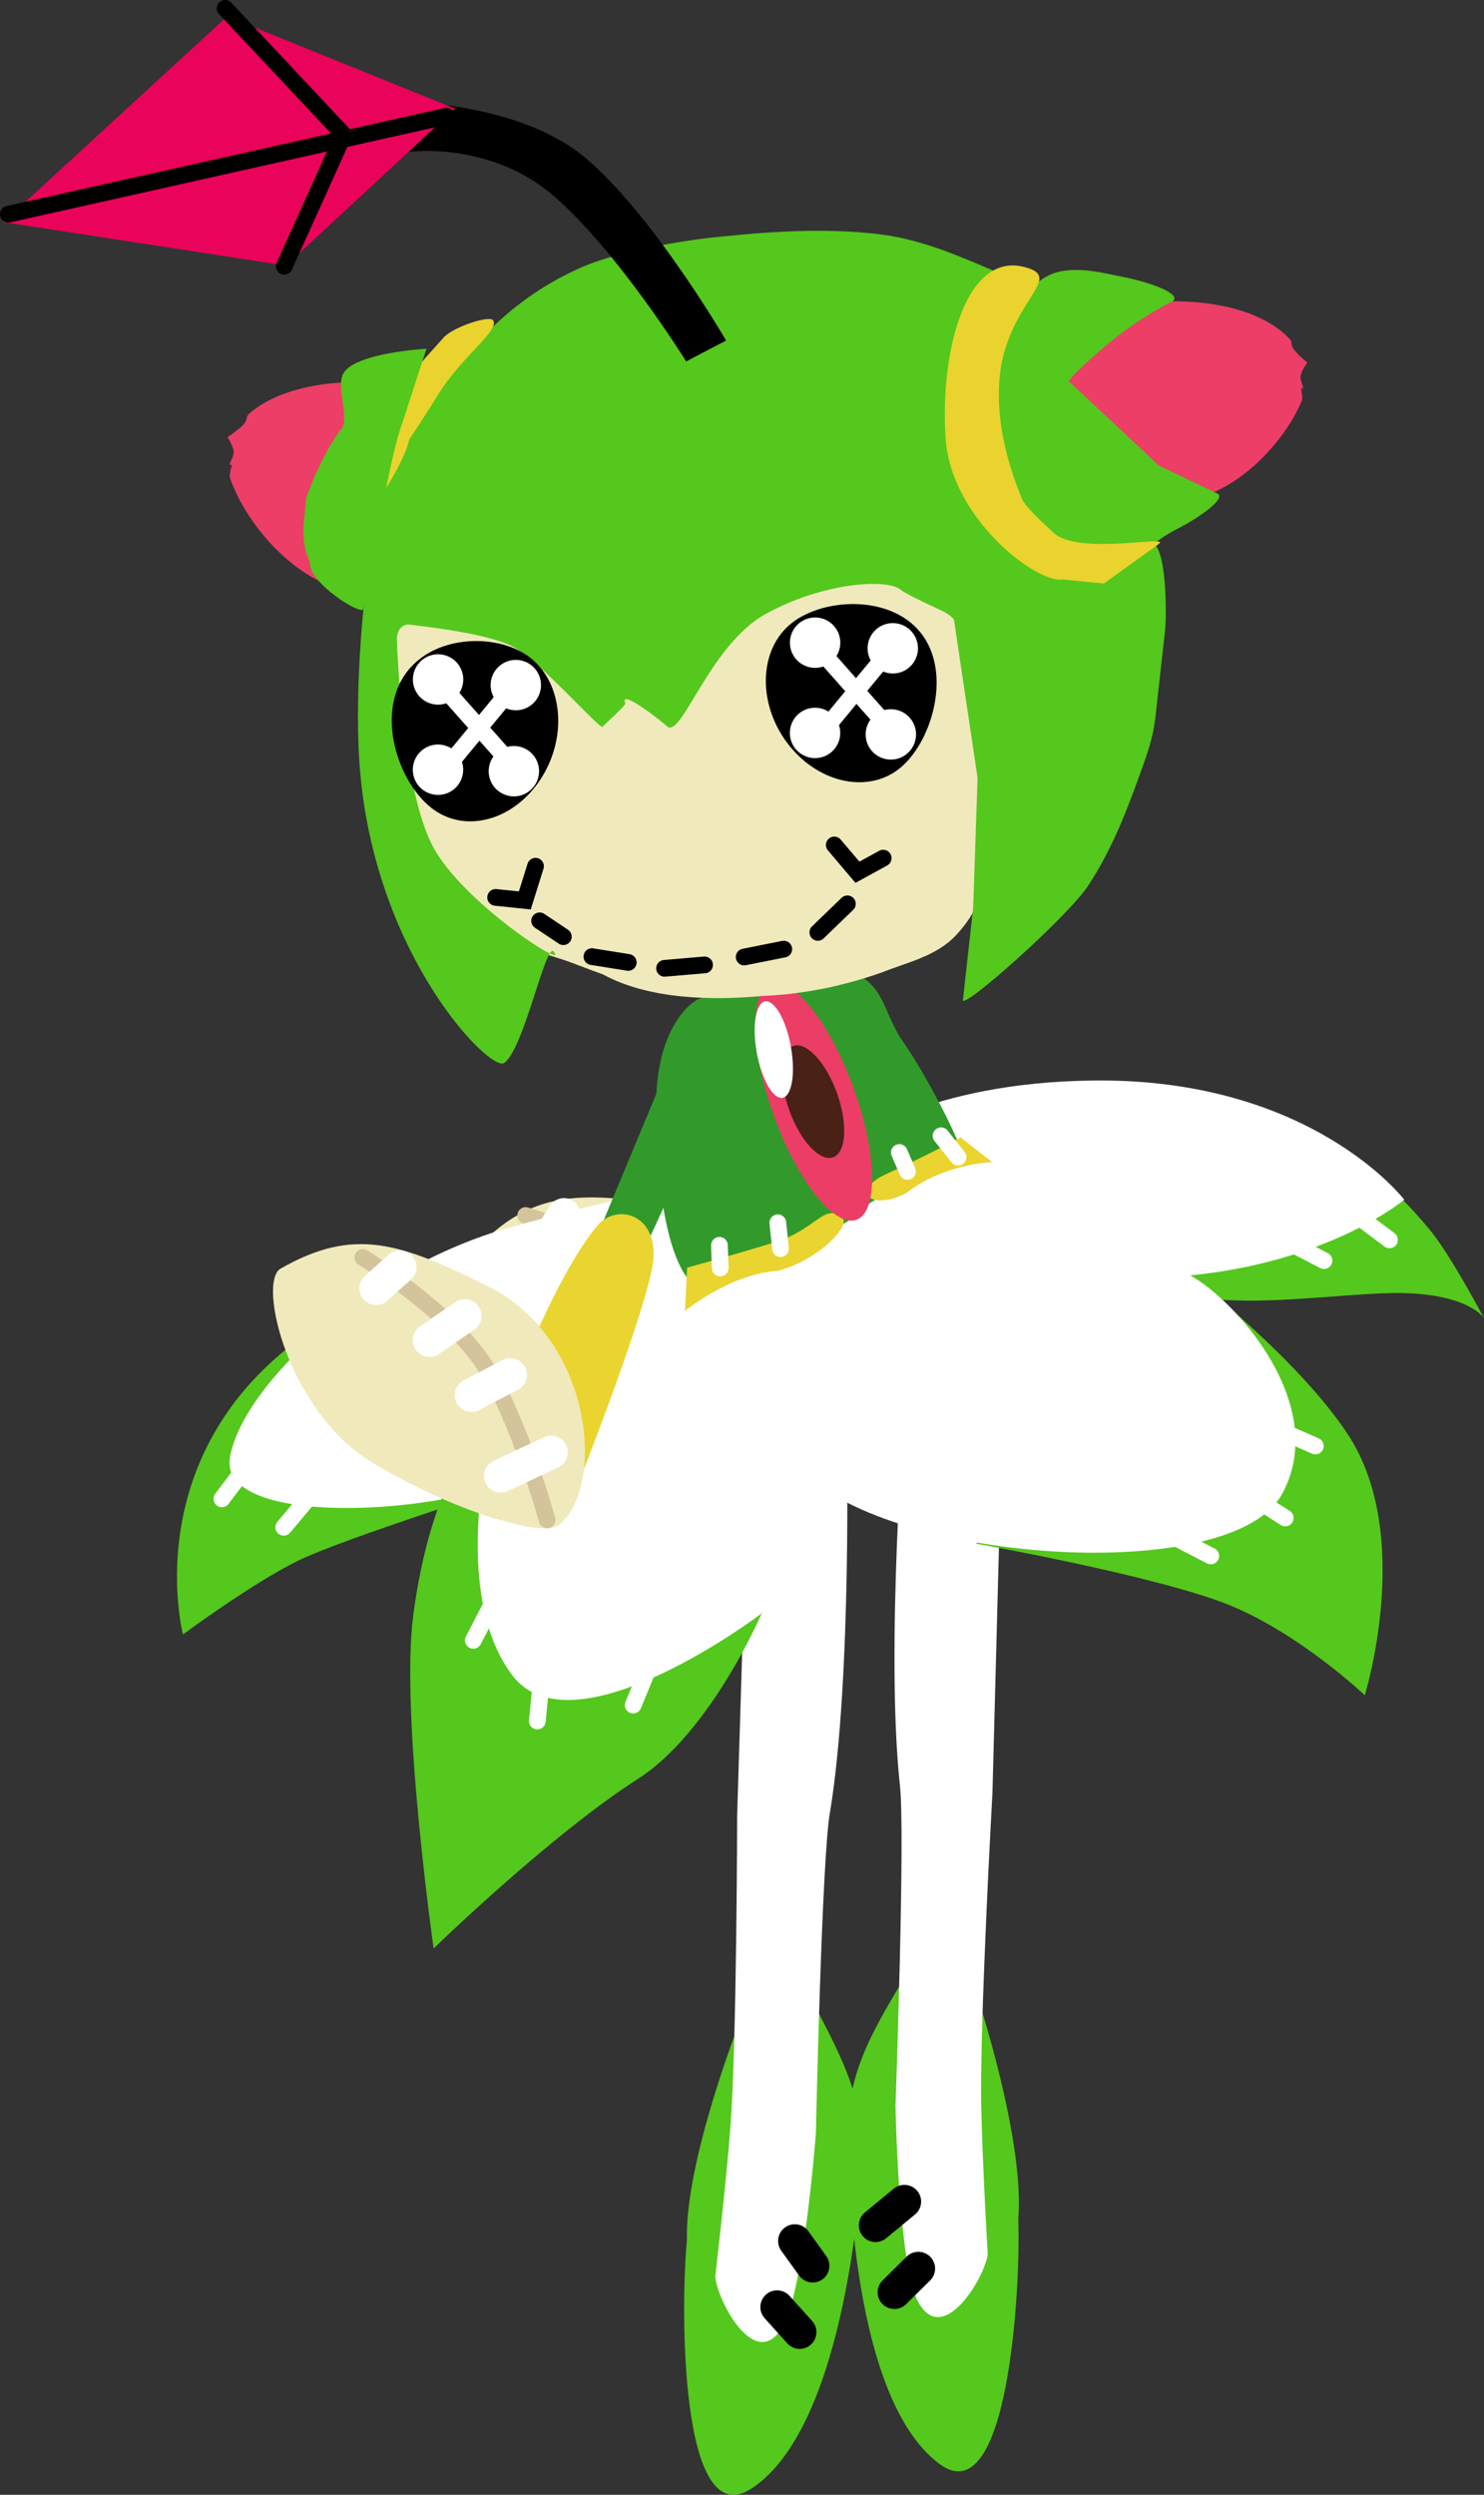 <svg version="1.1" xmlns="http://www.w3.org/2000/svg" xmlns:xlink="http://www.w3.org/1999/xlink" width="22.183" height="37.291" viewBox="0,0,22.183,37.291"><rect x="0" y="0" width="22.183" height="37.291" fill="#333333" stroke="none"/><g transform="translate(-228.12,-163.138)"><g data-paper-data="{&quot;isPaintingLayer&quot;:true}" fill-rule="nonzero" stroke-linejoin="miter" stroke-miterlimit="10" stroke-dasharray="" stroke-dashoffset="0" style="mix-blend-mode: normal"><g data-paper-data="{&quot;index&quot;:null}"><g stroke="#ffffff" stroke-width="0" stroke-linecap="butt"><path d="M240.567,179.956l-0.717,-0.14l0.413,-2.691l0.768,0.385z" data-paper-data="{&quot;index&quot;:null}" fill="#319a2b"/><path d="M240.718,180.063c0.125,0.592 -0.28,3.589 -0.28,3.589l-1.334,-0.759c0,0 0.219,-2.104 0.684,-3.066c0.193,-0.398 0.797,-0.398 0.93,0.236z" data-paper-data="{&quot;index&quot;:null}" fill="#ead42f"/><path d="M237.362,184.199c-1.424,-0.352 -2.433,-2.064 -2.16,-2.358c0.864,-0.929 1.598,-0.901 3.046,-0.666c1.754,0.285 2.579,2.398 2.051,3.103c-0.173,0.231 -1.514,0.274 -2.938,-0.079z" data-paper-data="{&quot;index&quot;:null}" fill="#f0e9bb"/></g><path d="M235.978,181.307c0,0 1.464,0.419 2.185,1.065c0.721,0.645 1.521,1.977 1.521,1.977" data-paper-data="{&quot;index&quot;:null}" fill="none" stroke="#d3c49c" stroke-width="0.25" stroke-linecap="round"/><path d="M238.84,183.901l0.629,-0.539" data-paper-data="{&quot;index&quot;:null}" fill="none" stroke="#ffffff" stroke-width="0.5" stroke-linecap="round"/><path d="M238.572,182.408l-0.477,0.448" data-paper-data="{&quot;index&quot;:null}" fill="none" stroke="#ffffff" stroke-width="0.5" stroke-linecap="round"/><path d="M237.271,182.232l0.41,-0.491" data-paper-data="{&quot;index&quot;:null}" fill="none" stroke="#ffffff" stroke-width="0.5" stroke-linecap="round"/><path d="M236.55,181.297l-0.257,0.401" data-paper-data="{&quot;index&quot;:null}" fill="none" stroke="#ffffff" stroke-width="0.5" stroke-linecap="round"/></g><g data-paper-data="{&quot;index&quot;:null}"><g data-paper-data="{&quot;index&quot;:null}" stroke="none" stroke-width="0" stroke-linecap="butt"><path d="M239.352,200.336c-1.068,0.696 -1.062,-2.691 -0.964,-3.711c-0.032,-1.191 0.799,-3.291 0.799,-3.291c0,0 0.488,-1.483 0.929,-0.58c0.205,0.42 0.432,0.815 0.606,1.224c0.199,0.47 0.329,0.958 0.276,1.525c0,0 -0.184,3.88 -1.645,4.833z" data-paper-data="{&quot;index&quot;:null}" fill="#54c81c"/><path d="M239.139,190.279l0.173,-5.619l1.465,-0.085c0,0 0.082,3.621 -0.248,5.639c-0.124,0.636 -0.213,4.809 -0.213,4.809c0,0 -0.176,2.343 -0.496,2.893c-0.407,0.699 -0.98,-0.39 -1.008,-0.75c0,0 0.159,-1.36 0.225,-2.214c0.097,-1.261 0.102,-4.674 0.102,-4.674z" data-paper-data="{&quot;index&quot;:null}" fill="#ffffff"/></g><path d="M240.074,197.998l-0.338,-0.375" fill="none" stroke="#000000" stroke-width="0.5" stroke-linecap="round"/><path d="M240.001,196.635l0.267,0.371" fill="none" stroke="#000000" stroke-width="0.5" stroke-linecap="round"/></g><g data-paper-data="{&quot;index&quot;:null}"><g data-paper-data="{&quot;index&quot;:null}" stroke="none" stroke-width="0" stroke-linecap="butt"><path d="M242.165,199.969c-1.405,-1.036 -1.365,-4.92 -1.365,-4.92c-0.021,-0.569 0.137,-1.049 0.363,-1.506c0.197,-0.398 0.446,-0.779 0.675,-1.187c0.492,-0.876 0.894,0.632 0.894,0.632c0,0 0.71,2.144 0.609,3.331c0.038,1.024 -0.15,4.406 -1.176,3.65z" data-paper-data="{&quot;index&quot;:null}" fill="#54c81c"/><path d="M242.955,189.941c0,0 -0.191,3.408 -0.167,4.672c0.016,0.856 0.097,2.223 0.097,2.223c-0.049,0.357 -0.684,1.411 -1.05,0.69c-0.288,-0.567 -0.329,-2.916 -0.329,-2.916c0,0 0.151,-4.171 0.063,-4.813c-0.213,-2.033 0.077,-5.644 0.077,-5.644l1.458,0.169l-0.149,5.619z" data-paper-data="{&quot;index&quot;:null}" fill="#ffffff"/></g><path d="M241.639,196.046l-0.431,0.355" fill="none" stroke="#000000" stroke-width="0.5" stroke-linecap="round"/><path d="M241.489,197.402l0.359,-0.355" fill="none" stroke="#000000" stroke-width="0.5" stroke-linecap="round"/></g><g data-paper-data="{&quot;index&quot;:null}"><g data-paper-data="{&quot;index&quot;:null}" stroke="none" stroke-width="0" stroke-linecap="butt"><path d="M243.265,182.071c0,0 5.326,-1.042 5.467,-1.154c0.141,-0.112 0.449,0.233 0.759,0.602c0.31,0.369 0.812,1.323 0.812,1.323c0,0 -0.214,-0.356 -1.224,-0.376c-0.598,-0.012 -1.663,0.137 -2.484,0.11c-1.49,-0.049 -3.33,-0.506 -3.33,-0.506z" fill="#54c81c"/><path d="M244.457,182.219c-4.217,-0.292 -5.129,-2.02 -5.129,-2.02c0,0 -0.305,-0.172 1.15,-0.034c0.5,0.048 1.447,-0.848 3.993,-0.876c3.257,-0.036 4.64,1.782 4.64,1.782c0,0 -1.618,1.358 -4.653,1.148z" fill="#ffffff"/></g><path d="M247.911,181.981l-0.602,-0.312" fill="none" stroke="#ffffff" stroke-width="0.25" stroke-linecap="round"/><path d="M248.89,181.671l-0.471,-0.354" fill="none" stroke="#ffffff" stroke-width="0.25" stroke-linecap="round"/></g><g data-paper-data="{&quot;index&quot;:null}"><g data-paper-data="{&quot;index&quot;:null}" stroke="none" stroke-width="0" stroke-linecap="butt"><path d="M248.521,188.478c0,0 -0.923,-0.878 -1.964,-1.323c-1.041,-0.445 -3.846,-0.943 -3.846,-0.943l3.208,-4.006c0,0 1.607,1.239 2.354,2.38c0.988,1.51 0.248,3.892 0.248,3.892z" fill="#54c81c"/><path d="M247.281,185.476c-0.702,1.272 -5.115,1.063 -6.812,-0.06c-1.814,-1.2 -2.216,-4.567 -2.216,-4.567l0.688,-0.548c0,0 0.794,0.906 2.718,0.785c2.821,-0.178 3.593,0.751 4.26,1.12c0.672,0.371 2.093,1.947 1.362,3.27z" fill="#ffffff"/></g><path d="M245.703,186.128l0.516,0.268" fill="none" stroke="#ffffff" stroke-width="0.25" stroke-linecap="round"/><path d="M246.882,185.54l0.45,0.288" fill="none" stroke="#ffffff" stroke-width="0.25" stroke-linecap="round"/><path d="M247.115,184.46l0.667,0.292" fill="none" stroke="#ffffff" stroke-width="0.25" stroke-linecap="round"/></g><g data-paper-data="{&quot;index&quot;:null}"><g data-paper-data="{&quot;index&quot;:null}" stroke="none" stroke-width="0" stroke-linecap="butt"><path d="M230.855,187.569c0,0 -0.759,-2.911 2.151,-4.692c0.551,-0.337 -1.175,1.995 -0.658,2.552c0.517,0.557 3.713,-0.18 3.713,-0.18c0,0 -2.825,0.883 -3.523,1.236c-0.698,0.353 -1.683,1.084 -1.683,1.084z" fill="#54c81c"/><path d="M240.313,180.384c0,0 -2.805,4.06 -4.236,4.767c-1.321,0.653 -4.708,0.833 -4.519,-0.235c0.189,-1.068 2.041,-2.834 4.201,-3.436c1.782,-0.496 4.554,-1.096 4.554,-1.096z" fill="#ffffff"/></g><path d="M232.935,185.283l-0.574,0.684" fill="none" stroke="#ffffff" stroke-width="0.25" stroke-linecap="round"/><path d="M231.437,185.542l0.354,-0.471" fill="none" stroke="#ffffff" stroke-width="0.25" stroke-linecap="round"/></g><g data-paper-data="{&quot;index&quot;:null}"><g data-paper-data="{&quot;index&quot;:null}" stroke="none" stroke-width="0" stroke-linecap="butt"><path d="M239.514,187.236c0,0 -0.76,1.788 -1.858,2.492c-1.322,0.848 -3.054,2.535 -3.054,2.535c0,0 -0.499,-3.506 -0.305,-4.975c0.332,-2.545 1.404,-3.217 1.404,-3.217c0,0 -0.397,3.333 0.33,4.01c0.716,0.667 3.484,-0.845 3.484,-0.845z" fill="#54c81c"/><path d="M235.602,184.062c0.09,-0.129 1.478,-1.929 2.867,-2.261c1.845,-0.442 1.524,-1.472 2.124,-0.792c0.6,0.679 1.197,2.371 0.468,3.755c-0.606,1.152 -1.568,2.5 -1.568,2.5c0,0 -2.74,2.069 -3.684,0.955c-1.037,-1.285 -0.301,-4.022 -0.207,-4.157z" fill="#ffffff"/></g><path d="M237.585,188.625l0.203,-0.495" fill="none" stroke="#ffffff" stroke-width="0.25" stroke-linecap="round"/><path d="M236.203,188.344l-0.051,0.519" fill="none" stroke="#ffffff" stroke-width="0.25" stroke-linecap="round"/><path d="M235.195,187.657l0.357,-0.688" fill="none" stroke="#ffffff" stroke-width="0.25" stroke-linecap="round"/></g><g data-paper-data="{&quot;index&quot;:null}"><path d="M238.5,182.349c-0.424,-0.331 -0.591,-1.649 -0.571,-2.763c0.021,-1.114 0.535,-1.485 0.651,-1.521c0.147,-0.046 1.22,-0.647 2.009,-0.48c0.789,0.167 0.687,0.634 1.029,1.122c0.341,0.488 0.784,1.359 0.829,1.534c0.115,0.447 -1.311,0.682 -1.461,1.025c0,0 -2.017,1.353 -2.486,1.084z" data-paper-data="{&quot;index&quot;:null}" fill="#319a2b" stroke="none" stroke-width="0.172" stroke-linecap="butt"/><path d="M239.733,181.696c0.584,-0.185 0.717,-0.586 0.977,-0.354c0.134,0.12 -0.371,0.64 -0.964,0.792c-0.708,0.043 -1.386,0.597 -1.386,0.597l0.031,-0.645c0,0 0.759,-0.206 1.343,-0.39z" data-paper-data="{&quot;index&quot;:null}" fill="#ead42f" stroke="none" stroke-width="0" stroke-linecap="butt"/><path d="M242.478,180.141l0.473,0.367c0,0 -0.725,0.023 -1.282,0.463c-0.543,0.283 -0.851,-0.036 -0.293,-0.288c0.558,-0.252 1.101,-0.542 1.101,-0.542z" data-paper-data="{&quot;index&quot;:null}" fill="#ead42f" stroke="none" stroke-width="0" stroke-linecap="butt"/><path d="M239.747,181.415l0.04,0.387" fill="none" stroke="#ffffff" stroke-width="0.25" stroke-linecap="round"/><path d="M238.886,182.092l-0.012,-0.34" fill="none" stroke="#ffffff" stroke-width="0.25" stroke-linecap="round"/><path d="M241.685,180.647l-0.122,-0.282" fill="none" stroke="#ffffff" stroke-width="0.25" stroke-linecap="round"/><path d="M242.187,180.115l0.255,0.32" fill="none" stroke="#ffffff" stroke-width="0.25" stroke-linecap="round"/></g><g data-paper-data="{&quot;index&quot;:null}" stroke="none" stroke-linecap="butt"><path d="M239.578,177.885c0.141,-0.117 0.349,-0.03 0.569,0.205c0.22,0.235 0.454,0.618 0.649,1.094c0.195,0.475 0.314,0.954 0.349,1.343c0.035,0.389 -0.014,0.688 -0.156,0.805c-0.141,0.117 -0.349,0.03 -0.569,-0.205c-0.22,-0.235 -0.454,-0.618 -0.649,-1.094c-0.195,-0.475 -0.314,-0.954 -0.349,-1.343c-0.035,-0.389 0.014,-0.688 0.155,-0.805z" fill="#eb3d66" stroke-width="0.019"/><path d="M240.631,179.477c0.165,0.459 0.139,0.889 -0.058,0.96c-0.197,0.071 -0.49,-0.245 -0.655,-0.704c-0.165,-0.459 -0.139,-0.889 0.058,-0.96c0.197,-0.071 0.49,0.245 0.655,0.704z" fill="#492116" stroke-width="0"/><path d="M239.536,178.112c0.067,-0.029 0.145,0.025 0.216,0.135c0.071,0.11 0.137,0.277 0.178,0.474c0.042,0.197 0.052,0.388 0.036,0.536c-0.017,0.149 -0.061,0.255 -0.128,0.284c-0.067,0.029 -0.145,-0.025 -0.216,-0.135c-0.071,-0.11 -0.137,-0.277 -0.178,-0.474c-0.042,-0.197 -0.052,-0.388 -0.036,-0.536c0.017,-0.149 0.061,-0.255 0.128,-0.284z" fill="#ffffff" stroke-width="0.019"/></g><g data-paper-data="{&quot;index&quot;:null}"><g stroke="none" stroke-width="0" stroke-linecap="butt"><path d="M237.769,181.777l-0.663,-0.308l1.046,-2.513l0.653,0.558z" fill="#319a2b"/><path d="M237.89,181.917c-0.021,0.605 -1.133,3.417 -1.133,3.417l-1.113,-1.057c0,0 0.717,-1.99 1.4,-2.812c0.282,-0.34 0.869,-0.195 0.846,0.452z" fill="#ead42f"/><path d="M233.677,184.994c-1.255,-0.759 -1.711,-2.694 -1.363,-2.893c1.101,-0.63 1.794,-0.386 3.107,0.268c1.59,0.793 1.751,3.056 1.038,3.572c-0.233,0.169 -1.527,-0.188 -2.782,-0.947z" fill="#f0e9bb"/></g><path d="M233.543,181.934c0,0 1.299,0.796 1.82,1.611c0.521,0.815 0.936,2.312 0.936,2.312" fill="none" stroke="#d3c49c" stroke-width="0.25" stroke-linecap="round"/><path d="M235.605,185.199l0.751,-0.351" fill="none" stroke="#ffffff" stroke-width="0.5" stroke-linecap="round"/><path d="M235.747,183.689l-0.579,0.304" fill="none" stroke="#ffffff" stroke-width="0.5" stroke-linecap="round"/><path d="M234.54,183.171l0.527,-0.363" fill="none" stroke="#ffffff" stroke-width="0.5" stroke-linecap="round"/><path d="M234.097,182.078l-0.355,0.317" fill="none" stroke="#ffffff" stroke-width="0.5" stroke-linecap="round"/></g><g data-paper-data="{&quot;index&quot;:null}"><path d="M237.542,169.479c4.536,-0.339 4.817,2.858 5.013,3.038c0.145,0.226 0.145,0.512 0.184,0.77c0.089,0.946 0.084,1.897 0.088,2.846c0.023,0.389 -0.183,0.749 -0.449,1.018c-0.289,0.285 -0.705,0.375 -1.072,0.521c-0.575,0.204 -1.175,0.328 -1.784,0.353c-0.747,0.07 -1.699,0.055 -2.391,-0.323c-0.464,-0.166 -0.394,-0.161 -0.871,-0.306c-0.966,-0.437 -1.689,-1.301 -2.091,-2.269c-0.245,-0.578 -0.397,-1.208 -0.38,-1.839c0.022,-0.267 -0.008,-3.527 3.752,-3.808z" data-paper-data="{&quot;index&quot;:null}" fill="#f0e9bb" stroke="none" stroke-width="0.172" stroke-linecap="butt"/><path d="M233.787,168.854c0.59,0.381 -1.183,3.478 -0.904,2.964c-0.628,-0.317 -1.142,-0.995 -1.325,-1.539c-0.017,-0.05 0.032,-0.195 0.032,-0.195c-0.089,0.031 0.022,-0.09 0.023,-0.187c0.001,-0.076 -0.093,-0.228 -0.093,-0.228c-0.039,0.033 0.171,-0.106 0.245,-0.192c0.061,-0.071 0.027,-0.11 0.079,-0.155c0.364,-0.317 1.014,-0.518 1.944,-0.467z" data-paper-data="{&quot;index&quot;:null}" fill="#ed3e67" stroke="none" stroke-width="0.172" stroke-linecap="butt"/><path d="M242.38,172.4c-0.062,-0.086 -0.178,-0.132 -0.347,-0.211c-0.127,-0.06 -0.374,-0.176 -0.457,-0.241c-0.209,-0.163 -1.157,-0.103 -2.007,0.365c-0.85,0.468 -1.263,1.885 -1.481,1.679c-0.083,-0.078 -0.719,-0.574 -0.622,-0.344c0.016,0.038 -0.326,0.326 -0.334,0.353c-0.023,0.073 -0.936,-0.981 -1.341,-1.195c-0.405,-0.214 -1.443,-0.315 -1.533,-0.33c-0.136,-0.023 -0.207,0.092 -0.205,0.225c0.003,0.168 0.087,2.239 0.538,3.09c0.451,0.851 2.059,1.871 1.803,1.569c-0.116,-0.137 -0.451,1.49 -0.742,1.669c-0.208,0.128 -1.897,-1.574 -2.146,-4.324c-0.118,-1.307 0.092,-3.003 0.16,-3.357l0.133,-0.692c0.283,-0.828 0.722,-1.583 1.342,-2.251c0.039,-0.043 0.6,-0.805 1.674,-1.272c0.678,-0.295 1.842,-0.434 1.933,-0.443c0.537,-0.053 1.582,-0.173 2.558,-0.045c0.621,0.082 1.189,0.338 1.657,0.536c0.084,0.036 -0.692,1.155 -0.612,1.185c0.039,0.014 -0.113,1.017 -0.096,1.11l0.114,0.62c0.115,0.627 0.746,1.225 0.857,1.3c0.152,0.103 0.671,0.41 0.836,0.4l0.554,-0.032c0.076,-0.005 0.696,-0.54 0.752,-0.498c0.199,0.148 0.189,1.113 0.167,1.304l-0.113,1.007c-0.036,0.324 -0.038,0.505 -0.201,0.961c-0.223,0.626 -0.449,1.251 -0.834,1.837c-0.311,0.474 -1.892,1.873 -1.873,1.71l0.153,-1.381l0.066,-1.938l-0.353,-2.366z" data-paper-data="{&quot;index&quot;:null}" fill="#54c81c" stroke="none" stroke-width="0.172" stroke-linecap="butt"/><path d="M246.279,170.488c-1,0.44 -2.521,-1.6 -2.521,-1.6c-0.033,-0.389 0.85,-1.264 1.942,-1.247c0.835,0.013 1.399,0.244 1.7,0.566c0.043,0.046 0.009,0.081 0.058,0.151c0.06,0.085 0.237,0.23 0.204,0.196c0,0 -0.096,0.137 -0.101,0.209c-0.007,0.091 0.083,0.212 0.006,0.177c0,0 0.032,0.14 0.013,0.186c-0.205,0.5 -0.717,1.104 -1.302,1.362z" data-paper-data="{&quot;index&quot;:null}" fill="#ed3e67" stroke="none" stroke-width="0.172" stroke-linecap="butt"/><path d="M243.024,169.649c0.105,0.06 -0.047,-0.524 0.037,-1.114c0.089,-0.63 0.426,-1.273 0.955,-1.348c0.306,-0.044 0.589,0.031 0.855,0.083c0.548,0.107 0.942,0.292 0.76,0.381c-0.308,0.15 -0.697,0.414 -0.953,0.63c-0.366,0.308 -0.598,0.541 -0.577,0.56l1.343,1.258l0.869,0.414c0.144,0.059 -0.203,0.329 -0.604,0.535c-0.345,0.178 -0.576,0.422 -0.698,0.47c-0.545,0.218 -0.494,-0.049 -1.18,-0.347c-0.399,-0.174 -0.963,-1.613 -0.806,-1.523z" data-paper-data="{&quot;index&quot;:null}" fill="#54c81c" stroke="none" stroke-width="0.172" stroke-linecap="butt"/><path d="M242.254,169.679c-0.084,-1.325 0.324,-2.875 1.266,-2.522c0.395,0.148 -0.167,0.449 -0.391,1.256c-0.143,0.513 -0.11,1.28 0.271,2.188c0.04,0.095 0.221,0.272 0.468,0.5c0.378,0.35 1.779,0.02 1.57,0.171l-0.817,0.588l-0.618,-0.06c-0.385,0.06 -1.672,-0.908 -1.749,-2.121z" data-paper-data="{&quot;index&quot;:null}" fill="#ead32e" stroke="none" stroke-width="0.172" stroke-linecap="butt"/><path d="M234.661,169.05c-0.175,0.286 -0.425,0.659 -0.425,0.659c-0.056,0.281 -0.347,0.726 -0.347,0.726c-0.055,-0.13 0.054,-0.361 0.04,-0.48c-0.032,-0.277 0.107,-0.973 0.564,-1.483l0.26,-0.29c0.128,-0.143 0.626,-0.32 0.731,-0.265c0.133,0.147 -0.46,0.538 -0.824,1.134z" data-paper-data="{&quot;index&quot;:null}" fill="#ead32e" stroke="none" stroke-width="0.172" stroke-linecap="butt"/><path d="M234.075,169.641c-0.048,0.146 -0.203,0.862 -0.269,1.214l-0.258,1.387c-0.019,0.102 -0.823,-0.392 -0.795,-0.701c-0.162,-0.333 -0.076,-0.638 -0.058,-0.951c0.118,-0.35 0.355,-0.833 0.524,-1.035c0.136,-0.162 -0.08,-0.623 0.032,-0.832c0.167,-0.313 1.244,-0.372 1.244,-0.372z" data-paper-data="{&quot;index&quot;:null}" fill="#54c81c" stroke="none" stroke-width="0.172" stroke-linecap="butt"/><path d="M241.603,174.594c-0.463,0.411 -1.216,0.273 -1.683,-0.309c-0.467,-0.582 -0.47,-1.388 -0.007,-1.799c0.463,-0.411 1.502,-0.475 1.968,0.108c0.467,0.582 0.185,1.589 -0.278,2z" fill="#000000" stroke="none" stroke-width="0" stroke-linecap="butt"/><path d="M234.121,173.306c0.361,-0.653 1.317,-0.722 1.842,-0.395c0.526,0.327 0.66,1.121 0.298,1.774c-0.361,0.653 -1.08,0.917 -1.606,0.59c-0.526,-0.327 -0.896,-1.316 -0.535,-1.969z" data-paper-data="{&quot;index&quot;:null}" fill="#000000" stroke="none" stroke-width="0" stroke-linecap="butt"/><path d="M240.345,177.075l0.442,-0.427" fill="none" stroke="#000000" stroke-width="0.25" stroke-linecap="round"/><path d="M239.244,177.443l0.592,-0.118" fill="none" stroke="#000000" stroke-width="0.25" stroke-linecap="round"/><path d="M238.652,177.561l-0.598,0.051" fill="none" stroke="#000000" stroke-width="0.25" stroke-linecap="round"/><path d="M236.968,177.437l0.543,0.087" fill="none" stroke="#000000" stroke-width="0.25" stroke-linecap="round"/><path d="M236.541,177.139l-0.355,-0.237" fill="none" stroke="#000000" stroke-width="0.25" stroke-linecap="round"/><path d="M241.322,175.965l-0.385,0.211l-0.346,-0.408" fill="none" stroke="#000000" stroke-width="0.25" stroke-linecap="round"/><path d="M236.125,176.086l-0.16,0.511l-0.436,-0.045" data-paper-data="{&quot;index&quot;:null}" fill="none" stroke="#000000" stroke-width="0.25" stroke-linecap="round"/><path d="M241.386,172.902l-0.975,1.181" fill="none" stroke="#ffffff" stroke-width="0.25" stroke-linecap="round"/><path d="M241.454,174.07l-1.049,-1.183" fill="none" stroke="#ffffff" stroke-width="0.25" stroke-linecap="round"/><path d="M241.618,173.173c-0.19,0.084 -0.413,-0.002 -0.497,-0.192c-0.084,-0.19 0.002,-0.413 0.192,-0.497c0.19,-0.084 0.413,0.002 0.497,0.192c0.084,0.19 -0.002,0.413 -0.192,0.497z" fill="#ffffff" stroke="none" stroke-width="0" stroke-linecap="butt"/><path d="M240.456,174.438c-0.19,0.084 -0.413,-0.002 -0.497,-0.192c-0.084,-0.19 0.002,-0.413 0.192,-0.497c0.19,-0.084 0.413,0.002 0.497,0.192c0.084,0.19 -0.002,0.413 -0.192,0.497z" fill="#ffffff" stroke="none" stroke-width="0" stroke-linecap="butt"/><path d="M240.457,173.089c-0.19,0.084 -0.413,-0.002 -0.497,-0.192c-0.084,-0.19 0.002,-0.413 0.192,-0.497c0.19,-0.084 0.413,0.002 0.497,0.192c0.084,0.19 -0.002,0.413 -0.192,0.497z" fill="#ffffff" stroke="none" stroke-width="0" stroke-linecap="butt"/><path d="M241.589,174.46c-0.19,0.084 -0.413,-0.002 -0.497,-0.192c-0.084,-0.19 0.002,-0.413 0.192,-0.497c0.19,-0.084 0.413,0.002 0.497,0.192c0.084,0.19 -0.002,0.413 -0.192,0.497z" fill="#ffffff" stroke="none" stroke-width="0" stroke-linecap="butt"/><path d="M235.75,173.452l-0.975,1.181" fill="none" stroke="#ffffff" stroke-width="0.25" stroke-linecap="round"/><path d="M235.818,174.62l-1.049,-1.183" fill="none" stroke="#ffffff" stroke-width="0.25" stroke-linecap="round"/><path d="M235.983,173.723c-0.19,0.084 -0.413,-0.002 -0.497,-0.192c-0.084,-0.19 0.002,-0.413 0.192,-0.497c0.19,-0.084 0.413,0.002 0.497,0.192c0.084,0.19 -0.002,0.413 -0.192,0.497z" fill="#ffffff" stroke="none" stroke-width="0" stroke-linecap="butt"/><path d="M234.82,174.988c-0.19,0.084 -0.413,-0.002 -0.497,-0.192c-0.084,-0.19 0.002,-0.413 0.192,-0.497c0.19,-0.084 0.413,0.002 0.497,0.192c0.084,0.19 -0.002,0.413 -0.192,0.497z" fill="#ffffff" stroke="none" stroke-width="0" stroke-linecap="butt"/><path d="M234.821,173.639c-0.19,0.084 -0.413,-0.002 -0.497,-0.192c-0.084,-0.19 0.002,-0.413 0.192,-0.497c0.19,-0.084 0.413,0.002 0.497,0.192c0.084,0.19 -0.002,0.413 -0.192,0.497z" fill="#ffffff" stroke="none" stroke-width="0" stroke-linecap="butt"/><path d="M235.954,175.01c-0.19,0.084 -0.413,-0.002 -0.497,-0.192c-0.084,-0.19 0.002,-0.413 0.192,-0.497c0.19,-0.084 0.413,0.002 0.497,0.192c0.084,0.19 -0.002,0.413 -0.192,0.497z" fill="#ffffff" stroke="none" stroke-width="0" stroke-linecap="butt"/></g><g data-paper-data="{&quot;index&quot;:null}"><path d="M238.377,168.54c0,0 -1.019,-1.64 -1.975,-2.469c-0.957,-0.829 -2.172,-0.664 -2.172,-0.664l-0.103,-0.745c0,0 1.761,-0.011 2.77,0.858c1.009,0.869 2.077,2.708 2.077,2.708z" fill="#000000" stroke="none" stroke-width="0" stroke-linecap="butt"/><path d="M232.395,167.108l-4.225,-0.65l3.346,-3.075l3.405,1.379z" fill="#ea035a" stroke="none" stroke-width="0" stroke-linecap="butt"/><path d="M234.796,164.874l-6.551,1.466" fill="none" stroke="#000000" stroke-width="0.25" stroke-linecap="round"/><path d="M231.485,163.263l1.773,1.889l-0.889,1.966" fill="none" stroke="#000000" stroke-width="0.25" stroke-linecap="round"/></g></g></g></svg>